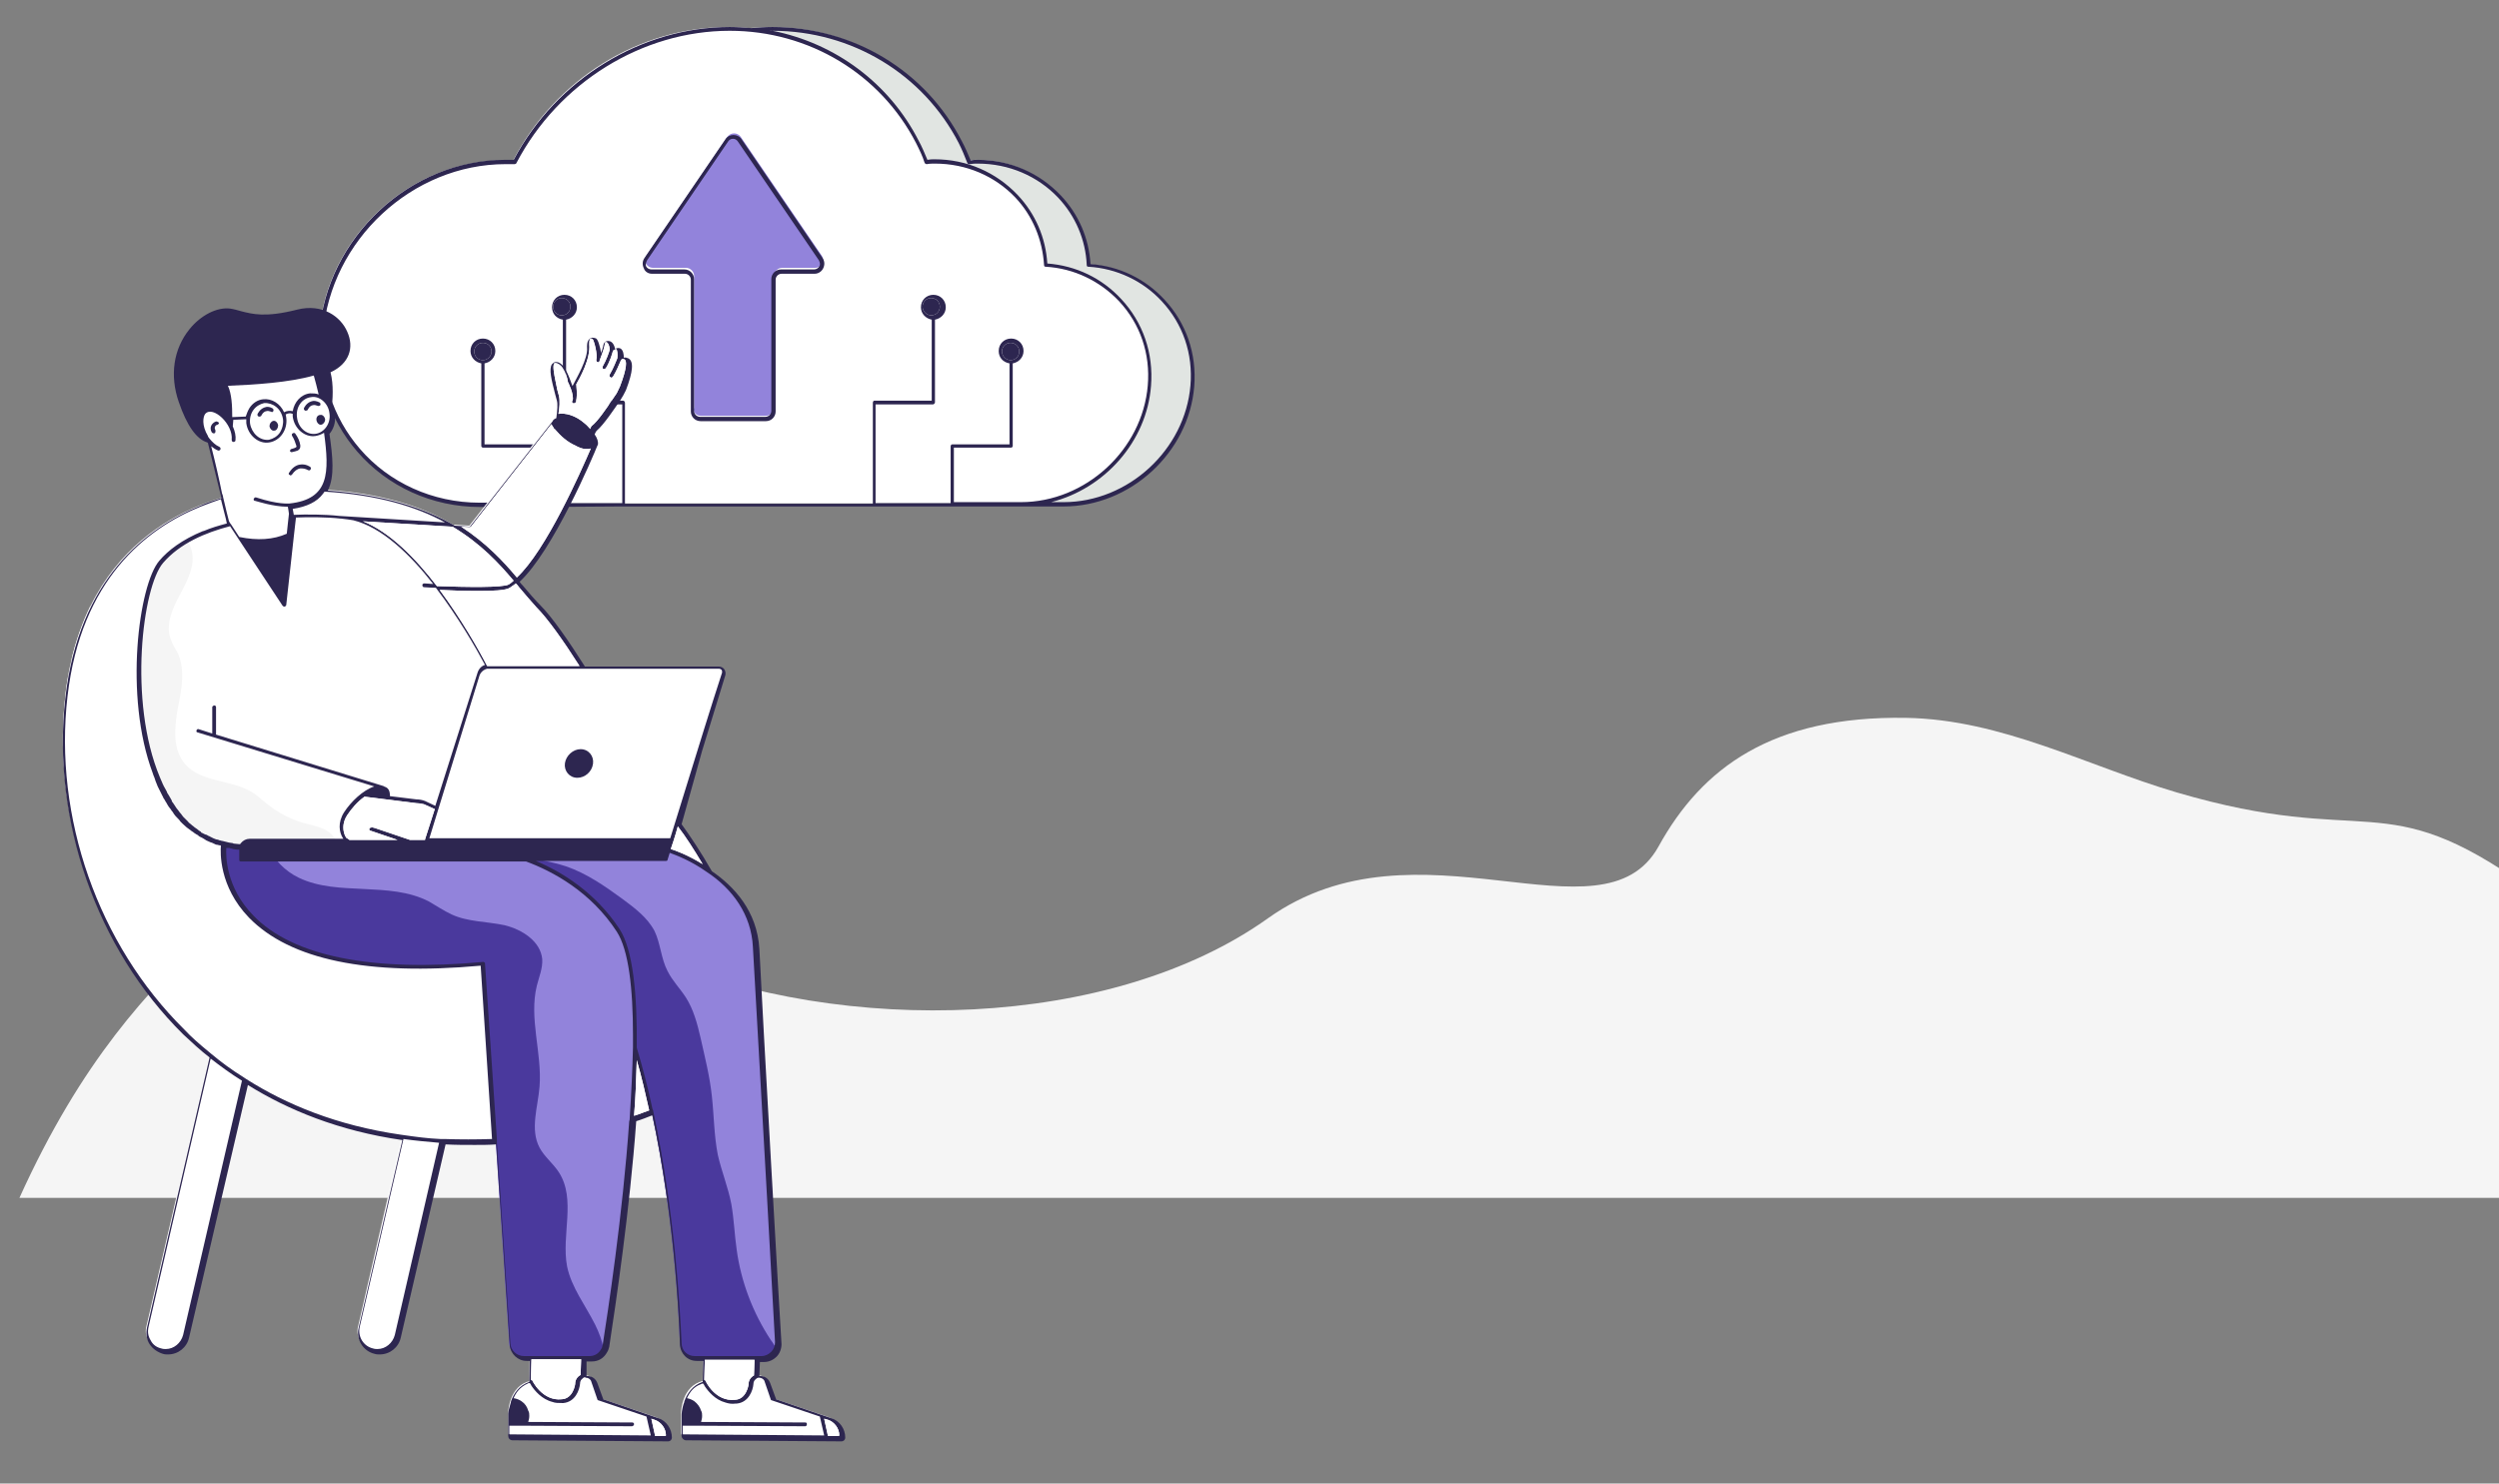 <svg width="421" height="250" viewBox="0 0 421 250" fill="none" xmlns="http://www.w3.org/2000/svg">
<rect x="0" y="0" width="421" height="250" fill="#808080" stroke="none"/>
<g clip-path="url(#clip0_586_4039)">
<g clip-path="url(#clip1_586_4039)">
<path d="M469.128 201.855H3.275C13.83 178.563 24.93 167.007 35.485 156.908C39.488 153.086 43.583 149.174 49.497 146.899C59.414 142.987 72.061 144.625 82.161 148.264C92.261 151.904 100.813 157.272 110.549 161.366C142.121 174.65 187.251 173.559 213.637 154.724C238.84 136.8 269.958 159.729 279.421 142.623C286.7 129.43 298.528 120.604 321.093 120.968C337.288 121.241 351.573 129.066 366.677 133.524C399.159 143.078 401.252 131.978 425.818 149.538C440.012 159.82 450.112 183.476 469.128 201.855Z" fill="#F5F5F5"/>
<path d="M60.323 223.51C59.868 225.33 61.051 227.059 62.78 227.513C63.053 227.604 63.326 227.604 63.508 227.604C65.055 227.604 66.419 226.604 66.692 225.057L77.702 177.562C78.157 175.742 76.974 174.013 75.245 173.558C73.425 173.103 71.697 174.286 71.242 176.015L60.323 223.51ZM27.113 227.513C27.386 227.604 27.659 227.604 27.841 227.604C29.388 227.604 30.753 226.604 31.117 225.057L42.126 177.562C42.581 175.742 41.398 174.013 39.669 173.558C37.85 173.103 36.121 174.286 35.666 176.015L24.657 223.51C24.202 225.33 25.384 227.059 27.113 227.513Z" fill="white"/>
<path d="M12.101 111.05C13.193 108.047 14.649 105.044 15.286 101.951C13.921 104.772 12.738 107.956 11.919 111.596C12.011 111.414 12.011 111.232 12.101 111.05ZM92.625 191.482C94.445 191.209 96.082 190.936 97.72 190.663C111.095 185.204 116.372 177.925 117.282 170.464C110.549 171.192 103.816 173.103 97.083 174.104C87.712 175.559 77.976 175.377 68.786 173.012C65.329 172.102 61.871 170.919 58.232 170.737C55.957 170.646 53.682 170.919 51.499 170.282C44.493 168.28 43.219 158.636 37.669 153.904C36.213 152.631 34.484 151.812 33.028 150.629C22.929 142.895 24.476 125.789 14.467 117.965C13.466 117.146 12.192 116.418 11.738 115.144C11.556 114.689 11.464 114.325 11.464 113.87C11.283 114.962 11.101 116.054 11.01 117.146C7.006 151.721 31.664 199.307 92.625 191.482Z" fill="#F5F5F5"/>
<path d="M89.257 227.878L89.075 236.339L97.992 237.249L98.265 227.605L89.257 227.878Z" fill="white"/>
<path d="M97.264 233.246C97.264 232.427 97.901 231.79 98.72 231.79C99.357 231.79 99.812 232.154 100.085 232.7L101.086 235.612L110.458 238.796C111.731 239.251 112.55 240.434 112.55 241.708C112.55 241.89 112.368 242.072 112.186 242.072L85.982 241.89C85.8 241.89 85.618 241.708 85.618 241.526V237.977C85.618 237.977 85.709 233.519 89.349 232.7C89.349 232.7 91.077 236.43 94.717 236.157C96.9 236.067 97.264 233.246 97.264 233.246ZM118.464 227.878L118.282 236.339L127.199 237.249L127.381 227.605L118.464 227.878Z" fill="white"/>
<path d="M55.865 69.56C56.138 71.471 54.864 73.108 53.227 73.381C51.498 73.563 49.951 72.289 49.769 70.379C49.587 68.468 50.679 66.83 52.408 66.557C54.046 66.375 55.592 67.74 55.865 69.56ZM39.397 74.291C39.488 73.472 39.215 72.38 38.578 71.379C37.486 69.651 35.757 68.832 34.665 69.469C33.665 70.106 33.665 72.107 34.756 73.836C35.393 74.746 36.121 75.474 36.849 75.747M80.25 140.984V142.804H71.606V144.351H62.507L59.414 142.349L58.049 141.53C57.321 140.53 57.048 138.892 58.14 137.254C58.959 135.98 60.142 134.797 61.234 133.978L65.328 134.524L70.059 135.07C70.514 135.07 70.969 135.161 71.424 135.343L78.157 138.346C79.431 138.983 80.25 139.711 80.25 140.984ZM62.598 139.711L71.697 142.713L62.598 139.711Z" fill="white"/>
<path d="M104.998 65.193L104.179 66.831C103.27 68.195 101.359 71.016 100.176 72.017C99.994 72.29 99.903 72.654 99.721 72.927C99.63 73.018 99.63 73.2 99.539 73.291C99.175 74.019 98.902 74.746 98.629 75.383H98.538C97.719 75.292 97.082 74.838 97.082 74.838C95.627 74.11 94.535 73.2 93.625 72.017C93.625 72.017 93.534 71.926 93.534 71.835C93.534 71.744 93.443 71.744 93.443 71.653C93.534 71.289 93.625 70.834 93.716 70.379C93.716 70.288 93.807 70.106 93.807 70.015C93.989 68.832 94.171 67.558 93.989 66.74C93.534 64.92 92.26 60.825 93.534 60.734C94.808 60.644 96.628 62.736 96.9 64.556C96.9 64.556 99.357 60.553 99.084 57.914C99.084 57.914 98.902 56.276 100.085 56.731C100.449 56.822 101.177 59.734 100.904 60.644C101.086 60.189 101.723 58.278 101.814 57.732C101.905 57.095 103.088 56.913 103.27 58.915C103.361 58.824 103.816 58.369 104.27 58.551C104.816 58.824 104.634 60.28 104.634 60.462C104.634 60.37 104.998 59.916 105.635 60.189C106.545 60.825 105.544 63.737 104.998 65.193Z" fill="white"/>
<path d="M96.901 64.737C96.901 64.737 97.265 66.648 96.901 67.74V64.737ZM103.179 59.005C103.179 59.005 102.725 60.643 101.997 61.917L103.179 59.005ZM104.544 60.552C104.544 60.552 103.816 62.372 103.179 63.373L104.544 60.552Z" fill="white"/>
<path d="M87.816 84.891C79.809 84.891 72.349 81.525 67.344 75.61C62.704 70.242 60.429 63.236 61.066 55.957C62.34 40.035 76.261 27.023 92.093 27.023H93.73C100.827 13.375 114.93 4.55 129.943 4.55C143.409 4.55 155.602 11.829 161.607 23.657C162.153 24.749 162.699 25.841 163.153 27.023C163.608 26.933 164.063 26.933 164.518 26.933C169.886 26.933 174.8 29.025 178.348 32.847C181.351 36.031 182.989 40.126 183.262 44.493C188.084 44.857 192.542 46.95 195.818 50.407C199.366 54.319 201.186 59.415 200.731 64.874C199.821 75.883 190.086 84.8 179.076 84.8H87.816V84.891Z" fill="#E1E5E2"/>
<path d="M80.537 84.891C72.53 84.891 65.069 81.525 60.065 75.61C55.425 70.242 53.15 63.236 53.787 55.957C55.061 40.035 68.982 27.023 84.813 27.023H86.451C93.548 13.375 107.651 4.55 122.664 4.55C136.13 4.55 148.322 11.829 154.327 23.657C154.873 24.749 155.419 25.841 155.874 27.023C156.329 26.933 156.784 26.933 157.239 26.933C162.607 26.933 167.52 29.025 171.069 32.847C174.072 36.031 175.709 40.126 175.982 44.493C180.805 44.857 185.263 46.95 188.538 50.407C192.087 54.319 193.907 59.415 193.452 64.874C192.542 75.883 182.806 84.8 171.797 84.8H80.537V84.891Z" fill="white"/>
<path d="M118.024 70.061H129.033C129.761 70.061 130.398 69.424 130.398 68.696V46.495C130.398 45.767 131.035 45.13 131.763 45.13H137.313C138.405 45.13 139.042 43.947 138.405 43.038L124.757 23.02C124.211 22.293 123.119 22.293 122.573 23.02L108.925 43.038C108.288 43.947 108.925 45.13 110.017 45.13H115.567C116.295 45.13 116.932 45.767 116.932 46.495V68.696C116.659 69.424 117.296 70.061 118.024 70.061Z" fill="#9283DB"/>
<path d="M170.25 57.777C169.431 57.777 168.794 58.414 168.794 59.233C168.794 59.961 169.431 60.689 170.25 60.689C171.069 60.689 171.706 60.052 171.706 59.233C171.706 58.414 171.069 57.777 170.25 57.777Z" fill="#2D2650"/>
<path d="M156.875 50.225C156.056 50.225 155.419 50.862 155.419 51.681C155.419 52.5 156.147 53.137 156.875 53.137C157.694 53.137 158.331 52.5 158.331 51.681C158.331 50.862 157.694 50.225 156.875 50.225Z" fill="#2D2650"/>
<path d="M93.184 51.681C93.184 52.5 93.821 53.137 94.64 53.137C95.459 53.137 96.096 52.5 96.096 51.681C96.096 50.862 95.459 50.225 94.64 50.225C93.821 50.225 93.184 50.862 93.184 51.681Z" fill="#2D2650"/>
<path d="M79.9 59.233C79.9 60.052 80.537 60.689 81.356 60.689C82.175 60.689 82.811 59.961 82.811 59.233C82.811 58.414 82.175 57.777 81.356 57.777C80.537 57.777 79.9 58.414 79.9 59.233Z" fill="#2D2650"/>
<path fill-rule="evenodd" clip-rule="evenodd" d="M130.125 5.187L130.144 5.187C129.986 5.155 129.828 5.125 129.67 5.096C129.852 5.187 130.034 5.187 130.125 5.187Z" fill="#2D2650"/>
<path fill-rule="evenodd" clip-rule="evenodd" d="M159.968 85.346H179.167C190.449 85.346 200.276 76.247 201.186 65.147C201.64 59.597 199.821 54.41 196.181 50.498C192.906 46.95 188.538 44.857 183.716 44.493C183.443 40.126 181.714 36.122 178.712 32.938C175.072 29.116 170.159 26.933 164.7 26.933C164.336 26.933 163.972 26.933 163.517 27.023C163.062 25.932 162.607 24.84 162.061 23.839C155.965 11.92 143.773 4.55 130.125 4.55C128.942 4.55 127.759 4.641 126.576 4.732C125.393 4.641 124.12 4.55 122.937 4.55C108.015 4.55 93.73 13.375 86.542 26.933H85.086C69.073 26.933 55.061 40.035 53.787 56.139C53.15 63.509 55.425 70.606 60.156 76.065C65.251 81.98 72.803 85.437 80.901 85.437H91L104.193 85.346H146.684H159.968ZM161.515 24.112C162.061 25.204 162.516 26.296 162.971 27.478C162.971 27.569 163.153 27.66 163.335 27.66C163.881 27.569 164.245 27.569 164.7 27.569C169.977 27.569 174.799 29.662 178.257 33.301C181.168 36.395 182.897 40.398 183.079 44.675C183.079 44.857 183.17 44.948 183.352 44.948C188.083 45.221 192.542 47.313 195.726 50.771C199.275 54.593 201.004 59.597 200.549 64.965C199.639 75.792 190.085 84.618 179.167 84.618H177.074C186.082 82.344 193.179 74.428 193.907 65.056C194.361 59.506 192.542 54.319 188.902 50.407C185.627 46.859 181.259 44.766 176.437 44.402C176.164 40.035 174.435 36.031 171.433 32.847C167.793 29.025 162.88 26.841 157.421 26.841C157.057 26.841 156.693 26.841 156.238 26.933C155.783 25.841 155.328 24.749 154.782 23.748C149.851 14.065 140.768 7.298 130.144 5.187L130.125 5.187C130.034 5.187 129.852 5.187 129.67 5.096C129.828 5.125 129.986 5.155 130.144 5.187C143.511 5.194 155.513 12.471 161.515 24.112ZM60.611 75.61C65.524 81.343 72.894 84.709 80.81 84.709L91 84.618V75.428H81.356C81.265 75.428 81.083 75.338 81.083 75.156V61.234C80.082 61.053 79.263 60.234 79.263 59.142C79.263 57.959 80.173 57.049 81.356 57.049C82.539 57.049 83.448 57.959 83.448 59.142C83.448 60.234 82.63 61.053 81.629 61.234V74.882H91.91C92.092 74.882 92.183 75.064 92.183 75.246V84.8H104.83V68.15H95.186C95.004 68.15 94.822 67.968 94.822 67.786V53.865C93.73 53.683 93.002 52.864 93.002 51.772C93.002 50.589 93.912 49.679 95.095 49.679C96.278 49.679 97.188 50.589 97.188 51.772C97.188 52.864 96.369 53.683 95.368 53.865V67.513H105.012C105.103 67.513 105.285 67.695 105.285 67.877V84.891H147.048V67.877C147.048 67.695 147.139 67.513 147.321 67.513H156.966V53.865C155.965 53.683 155.146 52.864 155.146 51.772C155.146 50.589 156.056 49.679 157.239 49.679C158.422 49.679 159.332 50.589 159.332 51.772C159.332 52.864 158.513 53.683 157.512 53.865V67.786C157.512 67.968 157.33 68.15 157.148 68.15H147.503V84.8H160.15V75.246C160.15 75.064 160.241 74.882 160.423 74.882H170.068V61.234C168.976 61.053 168.248 60.234 168.248 59.142C168.248 57.959 169.158 57.049 170.341 57.049C171.524 57.049 172.434 57.959 172.434 59.142C172.434 60.234 171.615 61.053 170.614 61.234V75.156C170.614 75.246 170.523 75.428 170.341 75.428H160.696V84.618H171.979C182.897 84.618 192.451 75.792 193.361 64.965C193.816 59.597 192.087 54.593 188.538 50.771C185.263 47.313 180.895 45.221 176.164 44.948C175.982 44.948 175.891 44.857 175.891 44.675C175.618 40.398 173.98 36.395 171.069 33.301C167.611 29.662 162.789 27.569 157.512 27.569C157.057 27.569 156.602 27.569 156.147 27.66C155.965 27.66 155.874 27.569 155.783 27.478C155.419 26.296 154.873 25.204 154.327 24.112C148.322 12.466 136.312 5.187 122.937 5.187C108.197 5.187 94.094 13.921 86.997 27.478C86.997 27.569 86.815 27.66 86.724 27.66H85.177C69.436 27.66 55.697 40.489 54.424 56.23C53.787 63.418 56.061 70.333 60.611 75.61ZM170.25 57.777C169.431 57.777 168.794 58.414 168.794 59.233C168.794 59.961 169.431 60.689 170.25 60.689C171.069 60.689 171.706 60.052 171.706 59.233C171.706 58.414 171.069 57.777 170.25 57.777ZM156.875 50.225C156.056 50.225 155.419 50.862 155.419 51.681C155.419 52.5 156.147 53.137 156.875 53.137C157.694 53.137 158.331 52.5 158.331 51.681C158.331 50.862 157.694 50.225 156.875 50.225ZM93.184 51.681C93.184 52.5 93.821 53.137 94.64 53.137C95.459 53.137 96.096 52.5 96.096 51.681C96.096 50.862 95.459 50.225 94.64 50.225C93.821 50.225 93.184 50.862 93.184 51.681ZM79.9 59.233C79.9 60.052 80.537 60.689 81.356 60.689C82.175 60.689 82.811 59.961 82.811 59.233C82.811 58.414 82.175 57.777 81.356 57.777C80.537 57.777 79.9 58.414 79.9 59.233Z" fill="#2D2650"/>
<path d="M92.625 191.482C94.445 191.209 96.082 190.936 97.72 190.663C115.281 187.388 122.742 180.291 124.834 172.193C129.202 155.634 111.368 134.979 111.368 134.979C111.368 134.979 96.992 108.32 90.623 102.042C84.254 95.673 78.158 81.297 45.676 82.389C45.676 82.389 40.216 82.48 33.574 85.21C27.296 87.757 19.926 92.671 15.286 102.042C13.921 104.863 12.738 108.047 11.919 111.687C11.738 112.415 11.556 113.234 11.464 114.053C11.283 115.144 11.101 116.236 11.01 117.328C7.006 151.721 31.664 199.307 92.625 191.482Z" fill="white"/>
<path d="M126.38 233.246C126.38 232.427 127.017 231.79 127.836 231.79C128.473 231.79 128.928 232.154 129.201 232.7L130.202 235.611L139.573 238.796C140.847 239.251 141.666 240.434 141.666 241.707C141.666 241.889 141.484 242.071 141.302 242.071L115.098 241.889C114.916 241.889 114.734 241.707 114.734 241.525V237.977C114.734 237.977 114.825 233.519 118.465 232.7C118.465 232.7 120.193 236.43 123.833 236.157C126.107 236.066 126.38 233.246 126.38 233.246ZM40.671 142.805H71.879L82.889 114.417C82.889 114.417 71.424 90.487 59.232 87.485C58.686 87.303 58.049 87.303 57.503 87.212C52.863 86.666 34.393 86.029 26.932 94.763C21.654 100.86 18.743 141.258 40.671 142.805Z" fill="white"/>
<path d="M78.248 143.35C109.82 144.533 114.006 212.591 114.552 226.421C114.643 227.786 115.735 228.878 117.099 228.878H128.473C129.565 228.878 130.475 228.241 130.838 227.24C130.929 226.876 131.02 226.512 131.02 226.148C130.384 214.684 127.836 170.1 127.29 159.546C126.653 147.445 112.823 143.35 112.823 143.35H78.248Z" fill="#9283DB"/>
<path d="M78.248 143.351C109.82 144.534 114.006 212.592 114.552 226.422C114.643 227.787 115.735 228.878 117.099 228.878H128.473C129.565 228.878 130.475 228.242 130.838 227.241C130.475 226.786 130.202 226.24 129.838 225.785C126.835 221.236 124.833 215.958 124.105 210.59C123.741 208.042 123.651 205.404 123.196 202.856C122.65 200.036 121.558 197.397 120.921 194.576C120.284 191.301 120.284 187.934 119.92 184.659C119.556 181.292 118.737 178.108 118.009 174.832C117.463 172.467 116.826 170.101 115.553 168.099C114.552 166.552 113.278 165.279 112.459 163.641C111.367 161.548 111.276 159 110.275 156.908C109.093 154.633 106.909 152.995 104.816 151.449C101.814 149.265 98.811 147.172 95.354 145.989C92.624 145.08 89.712 144.807 86.983 143.806C86.528 143.624 86.164 143.533 85.709 143.26H78.248V143.351Z" fill="#4A399D"/>
<path d="M81.525 162.366L85.801 226.421C85.892 227.786 86.984 228.787 88.349 228.787H99.449C100.45 228.787 101.269 228.241 101.724 227.422C101.906 227.149 101.997 226.876 101.997 226.603C103.725 215.776 111.004 167.007 104.18 156.725C96.537 144.988 83.344 143.259 83.344 143.259L45.039 142.531H43.765L37.851 142.44C37.851 142.531 34.757 166.825 81.525 162.366Z" fill="#9283DB"/>
<path d="M81.523 162.366L85.8 226.421C85.891 227.786 86.983 228.787 88.347 228.787H99.448C100.449 228.787 101.268 228.241 101.723 227.422C101.45 225.966 100.904 224.51 100.267 223.237C98.629 219.961 96.263 216.958 95.535 213.41C94.535 208.133 97.082 202.128 94.171 197.578C93.17 196.031 91.714 194.94 90.895 193.393C89.257 190.299 90.622 186.569 90.895 183.111C91.35 177.47 89.075 171.647 90.44 166.097C90.804 164.641 91.441 163.185 91.35 161.638C91.077 158.636 87.984 156.634 84.981 155.906C81.978 155.269 78.794 155.36 76.064 154.087C74.7 153.45 73.517 152.631 72.243 151.903C68.876 150.174 65.055 149.992 61.324 149.81C57.594 149.628 53.681 149.537 50.315 147.899C48.04 146.808 46.039 144.806 45.129 142.531H44.037L43.946 142.986C43.946 142.804 43.946 142.713 43.855 142.531L37.941 142.44C37.85 142.531 34.756 166.825 81.523 162.366Z" fill="#4A399D"/>
<path d="M33.393 123.151L64.419 132.705L33.393 123.151ZM48.86 85.392L49.133 86.847L47.495 101.951L38.579 88.485C38.579 88.485 34.666 73.017 34.393 71.198C34.393 71.198 31.937 56.367 44.038 55.275C50.68 54.638 53.501 61.28 54.593 69.742C55.593 77.658 57.413 84.391 48.86 85.392Z" fill="white"/>
<path d="M40.671 142.805H57.048C56.866 141.986 56.502 141.258 55.957 140.712C54.774 139.439 52.863 139.166 51.225 138.711C48.951 138.074 46.858 136.982 45.038 135.526C44.219 134.889 43.4 134.07 42.49 133.524C38.942 131.341 33.938 131.887 31.208 128.793C29.024 126.336 29.388 122.606 29.934 119.421C30.571 116.237 31.299 112.779 29.843 109.868C29.479 109.231 29.115 108.685 28.843 107.957C27.751 105.409 29.024 102.589 30.298 100.223C31.572 97.858 33.028 95.128 32.209 92.489C32.027 91.943 31.845 91.489 31.481 91.124C29.752 92.125 28.297 93.217 27.023 94.673C21.654 100.86 18.743 141.258 40.671 142.805Z" fill="#F5F5F5"/>
<path d="M70.879 144.806L80.433 113.78C80.706 113.052 81.343 112.506 82.161 112.506H120.922C121.468 112.506 121.923 113.052 121.741 113.598L112.096 144.806H70.879ZM36.122 123.97V119.148V123.97ZM57.049 87.211L79.068 88.576L93.171 70.561L100.268 74.564C100.268 74.564 91.897 95.036 85.801 98.585C84.163 99.586 71.152 98.767 71.152 98.767" fill="white"/>
<path d="M49.133 76.202C49.587 76.111 49.861 76.02 50.133 75.929C50.679 75.656 50.588 75.201 50.588 75.019C50.497 74.382 50.224 73.746 49.77 73.109C49.678 72.927 49.496 72.927 49.315 73.018C49.133 73.109 49.133 73.291 49.224 73.473C49.587 74.019 49.77 74.656 49.952 75.201C49.952 75.292 49.952 75.292 49.861 75.383C49.678 75.474 49.496 75.565 49.133 75.656C48.951 75.656 48.86 75.838 48.86 76.02C48.86 76.111 49.042 76.202 49.133 76.202ZM48.769 80.024C48.86 80.024 48.86 80.115 48.951 80.115C49.042 80.115 49.133 80.024 49.224 79.933C49.587 79.387 50.042 79.023 50.588 78.932H50.861C51.407 78.932 51.862 79.205 51.862 79.205C52.044 79.296 52.226 79.296 52.317 79.114C52.408 78.932 52.408 78.75 52.226 78.659C52.226 78.659 51.498 78.113 50.497 78.295C49.861 78.386 49.224 78.841 48.769 79.569C48.587 79.751 48.587 79.933 48.769 80.024ZM46.039 70.925C45.675 71.016 45.402 71.38 45.402 71.835C45.493 72.29 45.857 72.654 46.221 72.563C46.585 72.563 46.858 72.108 46.858 71.653C46.767 71.198 46.403 70.834 46.039 70.925ZM46.039 69.287C46.13 69.105 46.039 68.923 45.948 68.832C45.493 68.559 45.038 68.468 44.583 68.65C43.764 68.923 43.4 69.742 43.4 69.742C43.309 69.924 43.4 70.106 43.582 70.197H43.764C43.855 70.197 44.037 70.106 44.037 70.015C44.037 70.015 44.31 69.378 44.856 69.287C45.129 69.196 45.402 69.287 45.675 69.378C45.766 69.469 45.948 69.469 46.039 69.287ZM53.318 70.834C53.409 71.289 53.773 71.653 54.137 71.562C54.501 71.471 54.774 71.107 54.774 70.652C54.683 70.197 54.319 69.833 53.955 69.924C53.5 69.924 53.227 70.379 53.318 70.834ZM52.408 67.65C51.589 67.922 51.225 68.741 51.225 68.741C51.134 68.923 51.225 69.105 51.407 69.196H51.589C51.68 69.196 51.862 69.105 51.862 69.014C51.862 69.014 52.135 68.377 52.681 68.286C52.954 68.195 53.227 68.286 53.5 68.377C53.682 68.468 53.864 68.377 53.955 68.286C54.046 68.104 53.955 67.922 53.864 67.832C53.318 67.558 52.863 67.468 52.408 67.65ZM36.394 71.016C35.666 71.289 35.212 72.017 35.666 72.836C35.758 72.927 35.849 73.018 35.94 73.018H36.121C36.303 72.927 36.303 72.745 36.303 72.563C36.212 72.29 36.121 72.108 36.212 71.926C36.303 71.653 36.576 71.562 36.667 71.562C36.849 71.471 36.94 71.289 36.849 71.198C36.758 71.107 36.576 71.016 36.394 71.016ZM97.811 126.245C96.537 126.245 95.354 127.337 95.172 128.611C94.99 129.885 95.9 131.067 97.265 131.067C98.538 131.067 99.721 130.066 99.903 128.702C100.085 127.428 99.175 126.245 97.811 126.245Z" fill="#2D2650"/>
<path fill-rule="evenodd" clip-rule="evenodd" d="M118.283 126.518L122.196 113.78C122.287 113.416 122.196 113.052 122.014 112.779C121.832 112.506 121.468 112.324 121.104 112.324H98.539C95.718 107.866 92.989 103.953 90.987 101.951C90.077 101.041 89.076 99.859 88.076 98.676C87.894 98.494 87.712 98.312 87.53 98.039C93.171 92.853 99.904 76.93 100.632 75.11C100.632 75.019 100.632 75.019 100.723 75.019V74.928C100.814 74.473 100.632 73.836 100.177 73.2C100.268 73.017 100.359 72.745 100.541 72.563C101.724 71.562 103.543 68.832 104.544 67.376C104.885 66.865 105.146 66.353 105.403 65.841L105.454 65.739C106.637 62.645 106.819 60.825 105.818 60.37C105.545 60.279 105.363 60.188 105.09 60.279C105.09 59.733 104.999 59.005 104.544 58.733C104.362 58.642 103.998 58.551 103.634 58.824C103.361 57.55 102.724 57.459 102.451 57.459C101.996 57.459 101.724 57.732 101.633 58.187C101.633 58.369 101.451 58.914 101.269 59.461C101.087 58.369 100.723 57.095 100.359 57.004C99.813 56.822 99.54 56.913 99.358 57.095C98.812 57.459 98.903 58.46 98.903 58.551C99.085 60.461 97.083 63.782 96.446 65.056C95.809 63.327 94.99 60.916 93.626 61.007C93.353 61.007 93.171 61.189 92.989 61.371C92.443 62.19 92.898 64.01 93.535 66.466C93.626 66.83 93.717 67.103 93.808 67.467C93.99 68.104 93.899 69.105 93.717 70.47C93.444 70.561 93.171 70.743 93.08 71.016L79.159 88.758L76.611 88.576C71.607 85.665 64.874 83.39 55.229 82.662C56.412 80.296 56.048 76.93 55.502 73.109C56.139 72.381 56.594 71.198 56.412 70.015C56.321 69.378 56.139 68.923 55.866 68.377C55.957 68.013 56.048 67.285 56.048 66.011C56.048 64.92 55.957 63.828 55.684 62.736C58.869 61.28 59.688 58.551 58.505 55.912C57.413 53.364 54.319 51.09 50.043 52.181C44.675 53.546 42.491 52.909 40.671 52.455C40.034 52.273 39.398 52.09 38.761 51.999C36.577 51.727 33.847 53.091 31.937 55.457C29.207 58.824 28.57 63.282 30.117 67.74C31.482 71.744 33.119 74.018 34.939 74.564L35.03 74.655C35.667 77.294 36.577 80.933 37.305 83.936C36.122 84.3 34.939 84.664 33.756 85.21C24.658 88.94 13.284 97.584 11.01 117.601C8.644 138.164 16.287 159.91 30.845 174.286L30.938 174.373C32.276 175.622 33.703 176.954 35.303 178.198L24.749 223.783C24.567 224.693 24.658 225.694 25.203 226.512C25.75 227.331 26.568 227.877 27.478 228.15C27.751 228.241 28.024 228.241 28.297 228.241C30.026 228.241 31.482 227.058 31.846 225.421L41.763 182.839C48.496 187.024 57.049 190.573 67.785 192.119L60.416 223.783C59.961 225.694 61.143 227.695 63.145 228.15C63.418 228.241 63.691 228.241 63.964 228.241C65.693 228.241 67.148 227.058 67.512 225.421L75.064 192.847C76.702 192.938 78.339 192.938 79.976 192.938H79.978H79.979C81.161 192.938 82.344 192.938 83.617 192.847L85.892 226.694C85.983 228.15 87.257 229.333 88.712 229.333H89.258L89.167 232.881C87.439 233.427 86.529 234.883 86.074 236.157V236.248C85.801 237.158 85.619 237.886 85.619 238.25V241.98C85.619 242.344 85.892 242.708 86.347 242.708L112.551 242.89C112.733 242.89 112.915 242.799 113.006 242.708C113.097 242.617 113.188 242.435 113.188 242.253C113.188 240.797 112.278 239.433 110.913 238.978L101.633 235.793L100.632 233.063C100.359 232.336 99.722 231.881 98.994 231.881H98.812V229.424H99.722C100.814 229.424 101.724 228.878 102.269 227.877C102.451 227.604 102.542 227.331 102.633 226.967C103.725 219.779 106.091 203.948 107.183 188.935C108.093 188.662 109.002 188.298 109.912 187.934C113.461 204.403 114.371 220.689 114.553 226.603C114.644 228.15 115.826 229.333 117.373 229.333H118.465L118.374 232.881C116.645 233.427 115.735 234.883 115.281 236.157V236.248C114.826 237.431 114.826 238.432 114.826 238.432V241.98C114.826 242.344 115.19 242.708 115.554 242.708L141.758 242.89C141.94 242.89 142.122 242.799 142.213 242.708C142.304 242.617 142.395 242.435 142.395 242.253C142.395 240.797 141.485 239.433 140.029 238.978L130.748 235.793L129.747 233.063C129.475 232.336 128.838 231.881 128.11 231.881H127.928L128.019 229.515H128.747C129.565 229.515 130.293 229.151 130.839 228.605C131.385 228.059 131.658 227.24 131.658 226.512C131.294 220.871 128.474 171.192 127.928 159.91C127.564 153.541 123.651 149.356 119.921 146.808C118.101 143.623 116.281 140.894 114.826 138.892L118.283 126.518ZM87.439 98.949C87.257 98.676 87.075 98.494 86.893 98.312C86.722 98.482 86.517 98.617 86.298 98.76C86.166 98.847 86.029 98.937 85.892 99.04C85.255 99.495 82.98 99.586 80.433 99.586C78.249 99.586 75.883 99.495 74.064 99.404C77.703 104.317 80.615 109.412 82.07 112.233H97.629C94.9 107.956 92.261 104.226 90.35 102.315C89.44 101.314 88.439 100.132 87.439 98.949ZM71.607 141.531V141.44L73.245 136.344L71.425 135.526C71.38 135.517 71.336 135.508 71.293 135.499L71.231 135.486C70.862 135.41 70.54 135.344 70.151 135.344C70.151 135.344 61.507 134.252 61.416 134.252C60.233 135.071 59.233 136.253 58.505 137.345C57.777 138.437 57.686 139.62 58.05 140.621C58.05 140.681 58.131 140.823 58.212 140.965C58.252 141.035 58.292 141.106 58.323 141.167C58.323 141.167 58.778 141.44 58.869 141.531H66.966L62.69 140.075L62.417 139.984H62.326C62.235 139.893 62.144 139.802 62.235 139.62L62.326 139.529C62.417 139.438 62.599 139.438 62.69 139.438H62.781L63.145 139.529L69.059 141.531H71.607ZM70.151 134.707C70.606 134.707 71.152 134.798 71.607 134.98L73.336 135.798L80.433 113.416C80.615 112.779 81.07 112.233 81.706 112.051C80.16 109.139 77.157 103.953 73.427 99.04C72.769 99.04 72.229 99.001 71.859 98.974C71.666 98.96 71.519 98.949 71.425 98.949C71.243 98.949 71.152 98.767 71.152 98.585C71.152 98.403 71.334 98.312 71.516 98.312C71.733 98.312 71.95 98.333 72.177 98.354C72.426 98.378 72.686 98.403 72.972 98.403C69.059 93.399 64.328 88.849 59.506 87.666C58.96 87.575 58.323 87.484 57.504 87.393H57.413C55.047 87.121 51.772 87.121 49.861 87.212L49.497 90.396L48.223 101.951C48.223 102.042 48.041 102.224 47.95 102.224H47.859C47.768 102.224 47.677 102.133 47.586 102.042L38.761 88.667C34.575 89.759 30.299 91.579 27.478 94.854C24.021 98.858 21.564 118.147 26.932 130.976C27.023 131.204 27.114 131.408 27.205 131.613C27.296 131.818 27.387 132.023 27.478 132.25C27.478 132.25 27.569 132.341 27.569 132.432C27.66 132.568 27.728 132.705 27.797 132.841C27.865 132.978 27.933 133.114 28.024 133.251C28.024 133.296 28.047 133.319 28.07 133.342C28.092 133.365 28.115 133.387 28.115 133.433C28.115 133.524 28.206 133.706 28.297 133.797C28.343 133.888 28.388 133.956 28.434 134.024C28.479 134.092 28.525 134.161 28.57 134.252C28.616 134.343 28.684 134.456 28.752 134.57C28.82 134.684 28.889 134.798 28.934 134.889C28.934 135.071 29.025 135.162 29.116 135.253C29.162 135.344 29.23 135.435 29.298 135.526C29.366 135.616 29.434 135.707 29.48 135.798C29.529 135.872 29.571 135.938 29.61 136C29.717 136.169 29.802 136.302 29.935 136.435C29.98 136.481 30.026 136.549 30.071 136.617C30.117 136.686 30.162 136.754 30.208 136.799C30.253 136.89 30.322 136.959 30.39 137.027C30.458 137.095 30.526 137.163 30.572 137.254C30.617 137.3 30.663 137.368 30.708 137.436C30.754 137.504 30.799 137.573 30.845 137.618L30.936 137.709L31.3 138.073L31.664 138.437C31.727 138.564 31.835 138.647 31.925 138.716C31.964 138.746 32 138.773 32.028 138.801C32.118 138.847 32.187 138.915 32.255 138.983C32.323 139.051 32.392 139.12 32.483 139.165C32.664 139.347 32.937 139.529 33.21 139.711C33.392 139.893 33.665 140.075 33.847 140.166C33.847 140.257 33.938 140.348 34.029 140.348L34.575 140.621C34.708 140.621 34.793 140.67 34.9 140.731C34.939 140.754 34.981 140.778 35.03 140.803C35.076 140.848 35.144 140.871 35.212 140.894C35.28 140.916 35.349 140.939 35.394 140.985L35.94 141.258C36.031 141.303 36.099 141.326 36.167 141.349C36.236 141.371 36.304 141.394 36.395 141.44C36.577 141.44 36.85 141.531 37.032 141.622C37.123 141.622 37.191 141.644 37.259 141.667C37.328 141.69 37.396 141.713 37.487 141.713C37.532 141.713 37.6 141.735 37.669 141.758C37.737 141.781 37.805 141.804 37.851 141.804C37.987 141.849 38.101 141.872 38.215 141.895C38.328 141.917 38.442 141.94 38.579 141.986C38.67 141.986 38.783 142.008 38.897 142.031C39.011 142.054 39.124 142.077 39.215 142.077C39.306 142.168 39.398 142.168 39.489 142.168C39.625 142.168 39.784 142.19 39.943 142.213C40.103 142.236 40.262 142.259 40.398 142.259C40.455 142.259 40.476 142.224 40.506 142.176C40.524 142.146 40.546 142.111 40.58 142.077C40.944 141.622 41.49 141.349 42.036 141.349H57.868L57.777 141.258C57.14 140.257 56.867 138.619 57.959 136.89C59.142 135.071 61.143 133.16 63.054 132.523L33.301 123.424C33.119 123.424 33.028 123.242 33.119 123.06C33.119 122.969 33.301 122.787 33.483 122.878L35.758 123.606V119.148C35.758 119.057 35.94 118.875 36.122 118.875C36.213 118.875 36.395 118.966 36.395 119.148V123.788L64.51 132.432C64.601 132.432 64.692 132.523 64.692 132.523C64.965 132.614 65.147 132.705 65.329 132.887C65.602 133.16 65.693 133.615 65.693 134.161L70.151 134.707ZM86.529 97.857C84.072 94.945 80.978 91.579 76.247 88.758L61.143 87.848C65.693 89.668 69.969 94.035 73.609 98.767C78.613 98.949 84.709 99.04 85.71 98.494C85.983 98.312 86.256 98.13 86.529 97.857ZM93.444 61.189C93.444 61.189 93.353 61.189 93.353 61.28C93.099 61.66 93.331 62.966 93.587 64.215C93.623 64.392 93.66 64.568 93.696 64.74L93.697 64.745C93.772 65.101 93.843 65.441 93.899 65.739C93.99 66.103 94.081 66.466 94.172 66.739C94.354 67.558 94.263 68.741 94.081 69.742C95.172 69.56 96.901 69.924 98.539 71.38C98.786 71.565 98.991 71.792 99.182 72.004C99.273 72.105 99.361 72.202 99.449 72.29C99.449 72.156 99.498 72.072 99.559 71.965C99.582 71.926 99.606 71.883 99.631 71.835L99.722 71.744C100.71 70.983 102.207 68.762 103.15 67.362C103.336 67.086 103.5 66.843 103.634 66.648C103.893 66.325 104.059 65.956 104.232 65.574C104.303 65.418 104.374 65.26 104.453 65.102C105.636 62.008 105.636 60.734 105.181 60.552C104.908 60.461 104.817 60.461 104.635 60.643C104.617 60.681 104.575 60.778 104.516 60.919C104.284 61.468 103.777 62.667 103.27 63.464C103.179 63.555 103.088 63.646 102.997 63.646C102.952 63.646 102.929 63.623 102.906 63.6C102.884 63.578 102.861 63.555 102.815 63.555C102.633 63.464 102.633 63.282 102.724 63.1C103.27 62.19 103.907 60.643 103.998 60.37C104.089 59.733 103.998 58.914 103.816 58.824C103.725 58.824 103.543 58.914 103.27 59.096C103.179 59.461 102.815 60.825 102.087 62.008C101.996 62.099 101.905 62.19 101.814 62.19H101.633C101.542 62.099 101.451 61.917 101.542 61.735C102.178 60.643 102.633 59.279 102.724 58.914C102.633 57.914 102.269 57.641 102.087 57.641C101.996 57.641 101.905 57.732 101.905 57.823C101.905 58.278 101.542 59.37 101.087 60.552L100.996 60.825C100.996 61.007 100.814 61.098 100.632 61.007C100.541 61.007 100.45 60.825 100.45 60.643C100.723 59.824 100.086 57.368 99.813 57.095C99.785 57.095 99.749 57.087 99.71 57.077C99.62 57.056 99.512 57.031 99.449 57.095C99.267 57.277 99.267 57.732 99.267 58.005C99.531 60.474 97.574 63.883 97.122 64.671L97.083 64.738C97.083 64.842 97.098 65.005 97.115 65.205C97.175 65.876 97.272 66.97 96.992 67.74C96.992 67.831 96.81 67.922 96.719 67.922H96.628C96.446 67.922 96.355 67.74 96.446 67.558C96.81 66.557 95.678 64.374 95.678 64.374C95.405 62.554 94.445 61.098 93.444 61.189ZM79.341 88.758C79.25 88.849 79.159 88.849 79.068 88.849L77.703 88.758C81.888 91.488 84.8 94.581 87.075 97.311C91.988 92.762 97.811 79.569 99.54 75.565C99.358 75.656 99.176 75.656 98.994 75.656H98.539C97.72 75.565 96.992 75.11 96.992 75.11C95.536 74.473 94.445 73.472 93.444 72.29C93.388 72.29 93.366 72.255 93.336 72.207C93.318 72.177 93.296 72.142 93.262 72.108C93.262 72.062 93.239 72.039 93.216 72.017C93.194 71.994 93.171 71.971 93.171 71.926C93.08 71.835 92.989 71.653 92.898 71.471L79.341 88.758ZM57.14 86.939L74.973 88.03C70.151 85.392 63.691 83.39 54.683 82.844C54.638 82.89 54.592 82.958 54.547 83.026C54.501 83.094 54.456 83.162 54.41 83.208C53.41 84.573 51.681 85.392 49.315 85.756L49.497 86.757C51.499 86.666 54.683 86.665 57.14 86.939ZM53.136 73.109C54.592 72.927 55.775 71.38 55.502 69.651C55.32 67.922 53.773 66.648 52.409 66.921C50.862 67.103 49.77 68.65 50.043 70.379C50.225 72.017 51.59 73.29 53.136 73.109ZM52.864 63.282C48.678 64.465 42.946 64.829 38.397 65.011C39.033 66.376 39.124 68.377 39.124 70.288L41.399 70.197C41.581 69.651 41.763 69.196 42.036 68.741C42.582 67.922 43.401 67.376 44.311 67.285C45.767 67.103 47.222 68.013 47.859 69.469C48.314 69.196 48.86 69.196 49.315 69.287C49.588 67.74 50.68 66.466 52.227 66.284C52.773 66.284 53.227 66.284 53.682 66.466C53.41 65.284 53.136 64.283 52.864 63.282ZM45.312 74.109C46.039 73.927 46.676 73.563 47.131 72.927C47.586 72.199 47.768 71.38 47.677 70.652C47.404 68.832 45.949 67.831 44.493 67.922C43.765 68.104 43.128 68.468 42.673 69.105C42.218 69.742 42.036 70.561 42.127 71.38C42.4 73.017 43.765 74.291 45.312 74.109ZM36.759 75.929C36.304 75.747 35.94 75.474 35.576 75.201C36.213 77.658 36.941 80.842 37.396 83.117C37.487 83.39 37.578 83.572 37.578 83.754C38.033 85.665 38.397 87.212 38.579 87.848C38.67 87.939 38.67 87.939 38.67 88.03L38.943 88.394L40.307 90.487C43.401 91.124 46.039 90.942 48.314 89.941C48.314 89.759 48.678 86.666 48.678 86.575C48.678 86.393 48.496 85.483 48.496 85.392C45.949 85.392 43.037 84.391 42.946 84.391C42.764 84.391 42.673 84.209 42.764 84.027C42.855 83.845 43.037 83.754 43.219 83.845C46.858 85.028 48.587 84.846 48.769 84.846C55.502 84.118 55.502 79.66 54.592 72.927C54.137 73.2 53.682 73.382 53.136 73.472C51.408 73.745 49.588 72.29 49.315 70.197V69.742C48.86 69.56 48.496 69.651 48.132 69.833C48.132 70.015 48.223 70.197 48.223 70.379C48.496 72.381 47.222 74.291 45.312 74.564C43.583 74.837 41.763 73.382 41.49 71.289V70.652L39.306 70.743C39.306 70.834 39.215 71.744 39.215 71.835C39.58 72.654 39.761 73.472 39.67 74.2C39.67 74.382 39.489 74.473 39.306 74.473C39.124 74.473 39.033 74.291 39.033 74.109C39.306 71.471 35.849 68.286 34.575 69.742C34.211 70.197 33.938 71.653 35.03 73.472C35.03 73.563 35.03 73.563 35.303 73.927C35.758 74.473 36.304 75.019 36.941 75.292C37.123 75.383 37.214 75.565 37.123 75.747C37.123 75.838 36.941 75.929 36.85 75.929H36.759ZM27.933 227.331C29.298 227.331 30.481 226.33 30.845 224.966L40.762 182.111C38.852 180.928 37.123 179.654 35.485 178.38L25.022 223.601C24.84 224.42 24.931 225.148 25.386 225.875C25.75 226.603 26.386 227.058 27.205 227.24C27.478 227.331 27.751 227.331 27.933 227.331ZM63.6 227.331C64.965 227.331 66.148 226.33 66.512 224.966L73.972 192.574C71.88 192.392 69.878 192.21 67.967 191.937L60.597 223.601C60.233 225.239 61.234 226.876 62.872 227.24C63.145 227.331 63.418 227.331 63.6 227.331ZM74.154 191.937H74.791C77.521 192.028 80.251 192.028 82.889 191.937L80.978 162.731C61.962 164.459 48.86 161.73 41.945 154.633C36.85 149.356 37.123 143.532 37.214 142.531C37.123 142.44 37.123 142.44 37.032 142.44H36.941C36.895 142.44 36.827 142.418 36.759 142.395C36.691 142.372 36.622 142.35 36.577 142.35H36.486C36.44 142.35 36.395 142.327 36.349 142.304C36.304 142.281 36.258 142.259 36.213 142.259C36.213 142.259 36.122 142.168 36.031 142.168C35.986 142.168 35.963 142.145 35.94 142.122C35.917 142.099 35.895 142.077 35.849 142.077C35.803 142.077 35.781 142.054 35.758 142.031C35.735 142.008 35.712 141.986 35.667 141.986H35.576C35.44 141.94 35.303 141.872 35.167 141.804C35.03 141.735 34.894 141.667 34.757 141.622C34.712 141.576 34.666 141.553 34.621 141.531C34.575 141.508 34.53 141.485 34.484 141.44C34.393 141.394 34.325 141.349 34.257 141.303C34.188 141.258 34.12 141.212 34.029 141.167C33.986 141.145 33.938 141.124 33.888 141.101C33.724 141.028 33.531 140.942 33.392 140.803C33.392 140.712 33.301 140.712 33.301 140.712C33.256 140.712 33.233 140.689 33.21 140.666C33.188 140.644 33.165 140.621 33.119 140.621C33.046 140.572 32.98 140.53 32.918 140.491C32.749 140.383 32.616 140.299 32.483 140.166C32.437 140.166 32.414 140.143 32.392 140.12C32.369 140.098 32.346 140.075 32.3 140.075L32.209 139.984C31.664 139.62 31.209 139.256 30.754 138.801L30.481 138.528L30.39 138.437C30.299 138.255 30.117 138.073 29.935 137.891C29.662 137.618 29.48 137.436 29.298 137.163C29.207 136.981 29.025 136.708 28.843 136.526C28.843 136.435 28.752 136.344 28.661 136.253C28.616 136.208 28.57 136.14 28.525 136.071C28.479 136.003 28.434 135.935 28.388 135.889C28.343 135.798 28.297 135.73 28.252 135.662C28.206 135.594 28.161 135.526 28.115 135.435C28.115 135.389 28.092 135.366 28.07 135.344C28.047 135.321 28.024 135.298 28.024 135.253C27.933 135.162 27.842 134.98 27.751 134.798C27.706 134.752 27.683 134.707 27.66 134.661C27.637 134.616 27.615 134.57 27.569 134.525C27.524 134.479 27.501 134.411 27.478 134.343C27.456 134.274 27.433 134.206 27.387 134.161L26.568 132.523C26.523 132.386 26.455 132.227 26.386 132.068C26.318 131.909 26.25 131.75 26.204 131.613C26.204 131.568 26.182 131.522 26.159 131.477C26.136 131.431 26.113 131.386 26.113 131.34C26.068 131.158 26 130.999 25.931 130.84C25.863 130.68 25.795 130.521 25.75 130.339C20.836 117.328 23.384 98.494 26.841 94.49C28.297 92.762 30.663 90.942 34.211 89.486H34.302C35.576 88.94 36.85 88.576 38.215 88.212C38.162 87.845 37.989 87.176 37.764 86.308C37.599 85.671 37.407 84.927 37.214 84.118C36.122 84.482 34.94 84.936 33.757 85.391L33.756 85.392C24.749 89.031 13.648 97.584 11.373 117.328C9.008 137.709 16.56 159.182 31.027 173.467C32.209 174.741 33.574 175.924 35.121 177.198C35.212 177.288 35.303 177.357 35.394 177.425C35.485 177.493 35.576 177.561 35.667 177.652C37.305 179.017 39.033 180.291 40.944 181.474C41.035 181.519 41.126 181.588 41.217 181.656C41.308 181.724 41.399 181.792 41.49 181.838C48.223 186.114 56.776 189.663 67.512 191.209C67.603 191.209 67.717 191.232 67.831 191.255C67.945 191.278 68.058 191.3 68.149 191.3C70.06 191.573 72.062 191.846 74.154 191.937ZM112.187 241.889C112.187 240.706 111.368 239.615 110.276 239.251L109.73 239.069L110.367 241.98H112.096L112.187 241.889ZM99.631 232.881C99.54 232.427 99.085 232.154 98.63 232.154C98.539 232.154 98.539 232.245 98.63 232.063C98.357 232.063 98.175 232.245 97.993 232.427C97.811 232.609 97.72 232.881 97.72 233.154C97.629 234.246 96.901 236.248 94.9 236.43H94.718C94.081 236.43 93.535 236.43 93.08 236.248C91.26 235.793 90.077 234.337 89.531 233.518C89.44 233.336 89.349 233.154 89.258 233.063C89.167 233.063 88.985 233.063 88.894 233.154C87.621 233.7 86.893 234.701 86.529 235.611C87.075 235.702 87.53 235.884 87.894 236.157C88.439 236.521 88.803 237.067 88.985 237.704C89.167 237.977 89.167 238.341 89.167 238.614C89.167 238.978 89.076 239.342 88.985 239.615L106.546 239.706C106.637 239.706 106.819 239.796 106.819 239.978C106.819 240.16 106.637 240.342 106.455 240.342L88.348 240.251H85.801V241.616C85.801 241.707 85.892 241.707 85.892 241.707L109.639 241.889L108.911 238.705L100.814 235.975C100.723 235.975 100.632 235.884 100.632 235.793L99.631 232.881ZM89.531 229.06L89.44 232.518C89.531 232.609 89.622 232.609 89.622 232.518C89.622 232.609 91.351 236.157 94.626 235.793C96.537 235.702 96.901 233.336 96.901 233.154C96.901 232.518 97.265 231.972 97.811 231.699L97.902 229.06H89.531ZM106.091 188.298C106.364 184.204 106.546 180.2 106.637 176.47V174.468C106.637 166.552 105.909 160.092 103.907 156.998C99.54 150.265 93.08 146.808 88.621 145.17H40.58C40.398 145.17 40.307 145.079 40.307 144.897V143.168H39.943C39.807 143.168 39.693 143.146 39.58 143.123C39.466 143.1 39.352 143.077 39.215 143.077C39.124 142.986 38.943 142.986 38.852 142.986C38.761 142.895 38.67 142.895 38.579 142.895H38.124C38.033 144.169 38.033 149.537 42.673 154.269C49.315 161.184 62.781 163.822 81.433 162.094C81.479 162.094 81.502 162.116 81.524 162.139C81.547 162.162 81.57 162.185 81.615 162.185C81.706 162.185 81.706 162.276 81.706 162.367L83.708 191.937V192.574L85.983 226.421C86.074 227.604 87.075 228.514 88.257 228.514H99.358C100.177 228.514 100.905 228.059 101.269 227.331C101.394 227.206 101.433 227.037 101.475 226.854C101.494 226.772 101.513 226.688 101.542 226.603C102.36 221.326 104.908 204.767 106 188.935C106.091 188.753 106.091 188.48 106.091 188.298ZM109.366 187.115C108.73 184.294 108.093 181.474 107.274 178.653L107.266 178.919C107.177 181.843 107.084 184.934 106.819 188.025C107.346 187.867 107.843 187.678 108.327 187.494C108.678 187.361 109.022 187.23 109.366 187.115ZM141.394 241.889C141.394 240.706 140.575 239.615 139.483 239.251L138.846 239.069L139.483 241.98H141.303L141.394 241.889ZM128.838 232.881C128.747 232.427 128.292 232.154 127.837 232.154C127.564 232.154 127.382 232.336 127.2 232.518C127.018 232.699 126.927 232.972 126.927 233.245C126.836 234.337 126.108 236.339 124.106 236.521H123.924C123.287 236.612 122.741 236.521 122.196 236.339C120.467 235.884 119.284 234.428 118.738 233.609C118.647 233.427 118.556 233.245 118.465 233.154C118.374 233.154 118.192 233.154 118.101 233.245C116.827 233.7 116.19 234.61 115.735 235.611C116.19 235.702 116.645 235.884 117.009 236.157C117.464 236.521 117.919 237.067 118.101 237.704C118.283 237.977 118.283 238.341 118.283 238.614C118.283 238.978 118.192 239.342 118.101 239.615L135.662 239.706C135.844 239.706 135.935 239.796 135.935 239.978C135.935 240.16 135.844 240.342 135.662 240.342L117.555 240.251H115.008V241.616C115.008 241.707 115.099 241.707 115.099 241.707L138.846 241.889L138.118 238.705L130.02 235.975C129.929 235.975 129.838 235.884 129.838 235.793L128.838 232.881ZM118.738 229.151L118.647 232.518C118.738 232.609 118.738 232.609 118.829 232.609C118.829 232.7 120.467 236.248 123.833 235.884C125.744 235.793 126.108 233.427 126.108 233.245C126.108 232.609 126.472 232.063 127.018 231.79L127.109 229.151H118.738ZM129.929 227.786C130.384 227.331 130.566 226.785 130.566 226.148C130.337 221.408 128.308 185.565 127.289 167.547L127.288 167.533L127.286 167.501C127.093 164.1 126.937 161.339 126.836 159.546C126.563 154.178 123.469 149.81 119.011 146.899C116.367 145.022 113.883 144.105 112.983 143.773L112.929 143.753C112.89 143.739 112.855 143.726 112.824 143.714L112.46 144.897C112.46 144.988 112.369 145.079 112.187 145.079H90.259C94.626 146.899 100.268 150.356 104.362 156.543C106.637 160.001 107.365 167.553 107.274 176.561C108.275 179.927 109.184 183.385 109.912 186.842C110.003 187.024 110.094 187.297 110.094 187.479C113.643 204.039 114.553 220.325 114.826 226.33C114.826 227.604 115.826 228.514 117.009 228.514H128.292C128.929 228.514 129.475 228.241 129.929 227.786ZM113.006 143.077C113.643 143.259 115.917 144.078 118.374 145.625C116.918 143.168 115.463 140.894 114.189 139.256C114.189 139.347 113.643 141.167 113.461 141.713L113.006 143.077ZM72.335 141.258H112.915C113.693 138.764 114.541 136.017 115.419 133.175L115.42 133.172C117.521 126.374 119.789 119.035 121.65 113.325C121.65 113.143 121.65 112.961 121.559 112.87C121.468 112.779 121.286 112.688 121.104 112.688H82.252C82.07 112.688 81.979 112.688 81.797 112.779C81.343 112.961 80.978 113.325 80.796 113.78C75.163 132.028 74.145 135.358 73.499 137.47L73.499 137.471C73.185 138.496 72.959 139.236 72.335 141.258Z" fill="#2D2650"/>
<path fill-rule="evenodd" clip-rule="evenodd" d="M87.439 98.949C87.257 98.676 87.075 98.494 86.893 98.312C86.722 98.482 86.517 98.617 86.298 98.76C86.166 98.847 86.029 98.937 85.892 99.04C85.255 99.495 82.98 99.586 80.433 99.586C78.249 99.586 75.883 99.495 74.064 99.404C77.703 104.317 80.615 109.412 82.07 112.233H97.629C94.9 107.956 92.261 104.226 90.35 102.315C89.44 101.314 88.439 100.132 87.439 98.949ZM71.607 141.531V141.44L73.245 136.344L71.425 135.526C71.38 135.517 71.336 135.508 71.293 135.499L71.231 135.486C70.862 135.41 70.54 135.344 70.151 135.344C70.151 135.344 61.507 134.252 61.416 134.252C60.233 135.071 59.233 136.253 58.505 137.345C57.777 138.437 57.686 139.62 58.05 140.621C58.05 140.681 58.131 140.823 58.212 140.965C58.252 141.035 58.292 141.106 58.323 141.167C58.323 141.167 58.778 141.44 58.869 141.531H66.966L62.69 140.075L62.417 139.984H62.326C62.235 139.893 62.144 139.802 62.235 139.62L62.326 139.529C62.417 139.438 62.599 139.438 62.69 139.438H62.781L63.145 139.529L69.059 141.531H71.607ZM86.529 97.857C84.072 94.945 80.978 91.579 76.247 88.758L61.143 87.848C65.693 89.668 69.969 94.035 73.609 98.767C78.613 98.949 84.709 99.04 85.71 98.494C85.983 98.312 86.256 98.13 86.529 97.857ZM79.341 88.758C79.25 88.849 79.159 88.849 79.068 88.849L77.703 88.758C81.888 91.488 84.8 94.581 87.075 97.311C91.988 92.762 97.811 79.569 99.54 75.565C99.358 75.656 99.176 75.656 98.994 75.656H98.539C97.72 75.565 96.992 75.11 96.992 75.11C95.536 74.473 94.445 73.472 93.444 72.29C93.388 72.29 93.366 72.255 93.336 72.207C93.318 72.177 93.296 72.142 93.262 72.108C93.262 72.062 93.239 72.039 93.216 72.017C93.194 71.994 93.171 71.971 93.171 71.926C93.08 71.835 92.989 71.653 92.898 71.471L79.341 88.758ZM112.187 241.889C112.187 240.706 111.368 239.615 110.276 239.251L109.73 239.069L110.367 241.98H112.096L112.187 241.889ZM89.531 229.06L89.44 232.518C89.531 232.609 89.622 232.609 89.622 232.518C89.622 232.609 91.351 236.157 94.626 235.793C96.537 235.702 96.901 233.336 96.901 233.154C96.901 232.518 97.265 231.972 97.811 231.699L97.902 229.06H89.531ZM107.266 178.919C107.177 181.843 107.084 184.934 106.819 188.025C107.346 187.867 107.843 187.678 108.327 187.494C108.678 187.361 109.022 187.23 109.366 187.115C108.73 184.294 108.093 181.474 107.274 178.653L107.266 178.919ZM141.394 241.889C141.394 240.706 140.575 239.615 139.483 239.251L138.846 239.069L139.483 241.98H141.303L141.394 241.889ZM118.738 229.151L118.647 232.518C118.738 232.609 118.738 232.609 118.829 232.609C118.829 232.7 120.467 236.248 123.833 235.884C125.744 235.793 126.108 233.427 126.108 233.245C126.108 232.609 126.472 232.063 127.018 231.79L127.109 229.151H118.738ZM113.006 143.077C113.643 143.259 115.917 144.078 118.374 145.625C116.918 143.168 115.463 140.894 114.189 139.256C114.189 139.347 113.643 141.167 113.461 141.713L113.006 143.077Z" fill="white"/>
<path d="M93.353 61.28C93.353 61.189 93.444 61.189 93.444 61.189C94.445 61.098 95.405 62.554 95.678 64.374C95.678 64.374 96.81 66.557 96.446 67.558C96.355 67.74 96.446 67.922 96.628 67.922H96.719C96.81 67.922 96.992 67.831 96.992 67.74C97.272 66.97 97.175 65.876 97.115 65.205C97.098 65.005 97.083 64.842 97.083 64.738L97.122 64.671C97.574 63.883 99.531 60.474 99.267 58.005C99.267 57.732 99.267 57.277 99.449 57.095C99.512 57.031 99.62 57.056 99.71 57.077C99.749 57.087 99.785 57.095 99.813 57.095C100.086 57.368 100.723 59.824 100.45 60.643C100.45 60.825 100.541 61.007 100.632 61.007C100.814 61.098 100.996 61.007 100.996 60.825L101.087 60.552C101.542 59.37 101.905 58.278 101.905 57.823C101.905 57.732 101.996 57.641 102.087 57.641C102.269 57.641 102.633 57.914 102.724 58.914C102.633 59.279 102.178 60.643 101.542 61.735C101.451 61.917 101.542 62.099 101.633 62.19H101.814C101.905 62.19 101.996 62.099 102.087 62.008C102.815 60.825 103.179 59.461 103.27 59.096C103.543 58.914 103.725 58.824 103.816 58.824C103.998 58.914 104.089 59.733 103.998 60.37C103.907 60.643 103.27 62.19 102.724 63.1C102.633 63.282 102.633 63.464 102.815 63.555C102.861 63.555 102.884 63.578 102.906 63.6C102.929 63.623 102.952 63.646 102.997 63.646C103.088 63.646 103.179 63.555 103.27 63.464C103.777 62.667 104.284 61.468 104.516 60.919C104.575 60.778 104.617 60.681 104.635 60.643C104.817 60.461 104.908 60.461 105.181 60.552C105.636 60.734 105.636 62.008 104.453 65.102C104.374 65.26 104.303 65.418 104.232 65.574C104.059 65.956 103.893 66.325 103.634 66.648C103.5 66.843 103.336 67.086 103.15 67.362C102.207 68.762 100.71 70.983 99.722 71.744L99.631 71.835C99.606 71.883 99.582 71.926 99.559 71.965C99.498 72.072 99.449 72.156 99.449 72.29C99.361 72.202 99.273 72.105 99.182 72.004C98.991 71.792 98.786 71.565 98.539 71.38C96.901 69.924 95.172 69.56 94.081 69.742C94.263 68.741 94.354 67.558 94.172 66.739C94.081 66.466 93.99 66.103 93.899 65.739C93.843 65.441 93.772 65.101 93.697 64.745L93.696 64.74C93.66 64.568 93.623 64.392 93.587 64.215C93.331 62.966 93.099 61.66 93.353 61.28Z" fill="white"/>
<path fill-rule="evenodd" clip-rule="evenodd" d="M109.834 46.131H115.384C115.93 46.131 116.385 46.586 116.385 47.132V69.332C116.385 70.242 117.113 70.97 118.023 70.97H129.032C129.942 70.97 130.67 70.242 130.67 69.332V47.132C130.67 46.586 131.125 46.131 131.671 46.131H137.221C137.858 46.131 138.404 45.767 138.677 45.221C138.95 44.675 138.95 44.038 138.586 43.492L124.938 23.475C124.665 23.02 124.119 22.747 123.573 22.747C123.027 22.747 122.481 23.02 122.208 23.475L108.56 43.492C108.196 44.038 108.196 44.675 108.469 45.221C108.651 45.767 109.197 46.131 109.834 46.131ZM122.663 23.839L109.015 43.856C108.833 44.22 108.742 44.584 108.833 44.857C109.015 45.221 109.379 45.403 109.743 45.403H115.293C116.203 45.403 116.931 46.131 116.931 47.041V69.242C116.931 69.787 117.386 70.242 117.932 70.242H128.941C129.487 70.242 129.942 69.787 129.942 69.242V47.041C129.942 46.131 130.67 45.403 131.58 45.403H137.13C137.494 45.403 137.858 45.221 138.04 44.857C138.222 44.584 138.131 44.22 137.949 43.856L124.301 23.839C124.119 23.566 123.846 23.384 123.482 23.384C123.118 23.384 122.845 23.566 122.663 23.839Z" fill="#2D2650"/>
</g>
</g>
<defs>
<clipPath id="clip0_586_4039">
<rect width="421" height="250" fill="white"/>
</clipPath>
<clipPath id="clip1_586_4039">
<rect width="466.763" height="287.519" fill="white" transform="translate(2.729 -44.583)"/>
</clipPath>
</defs>
</svg>
